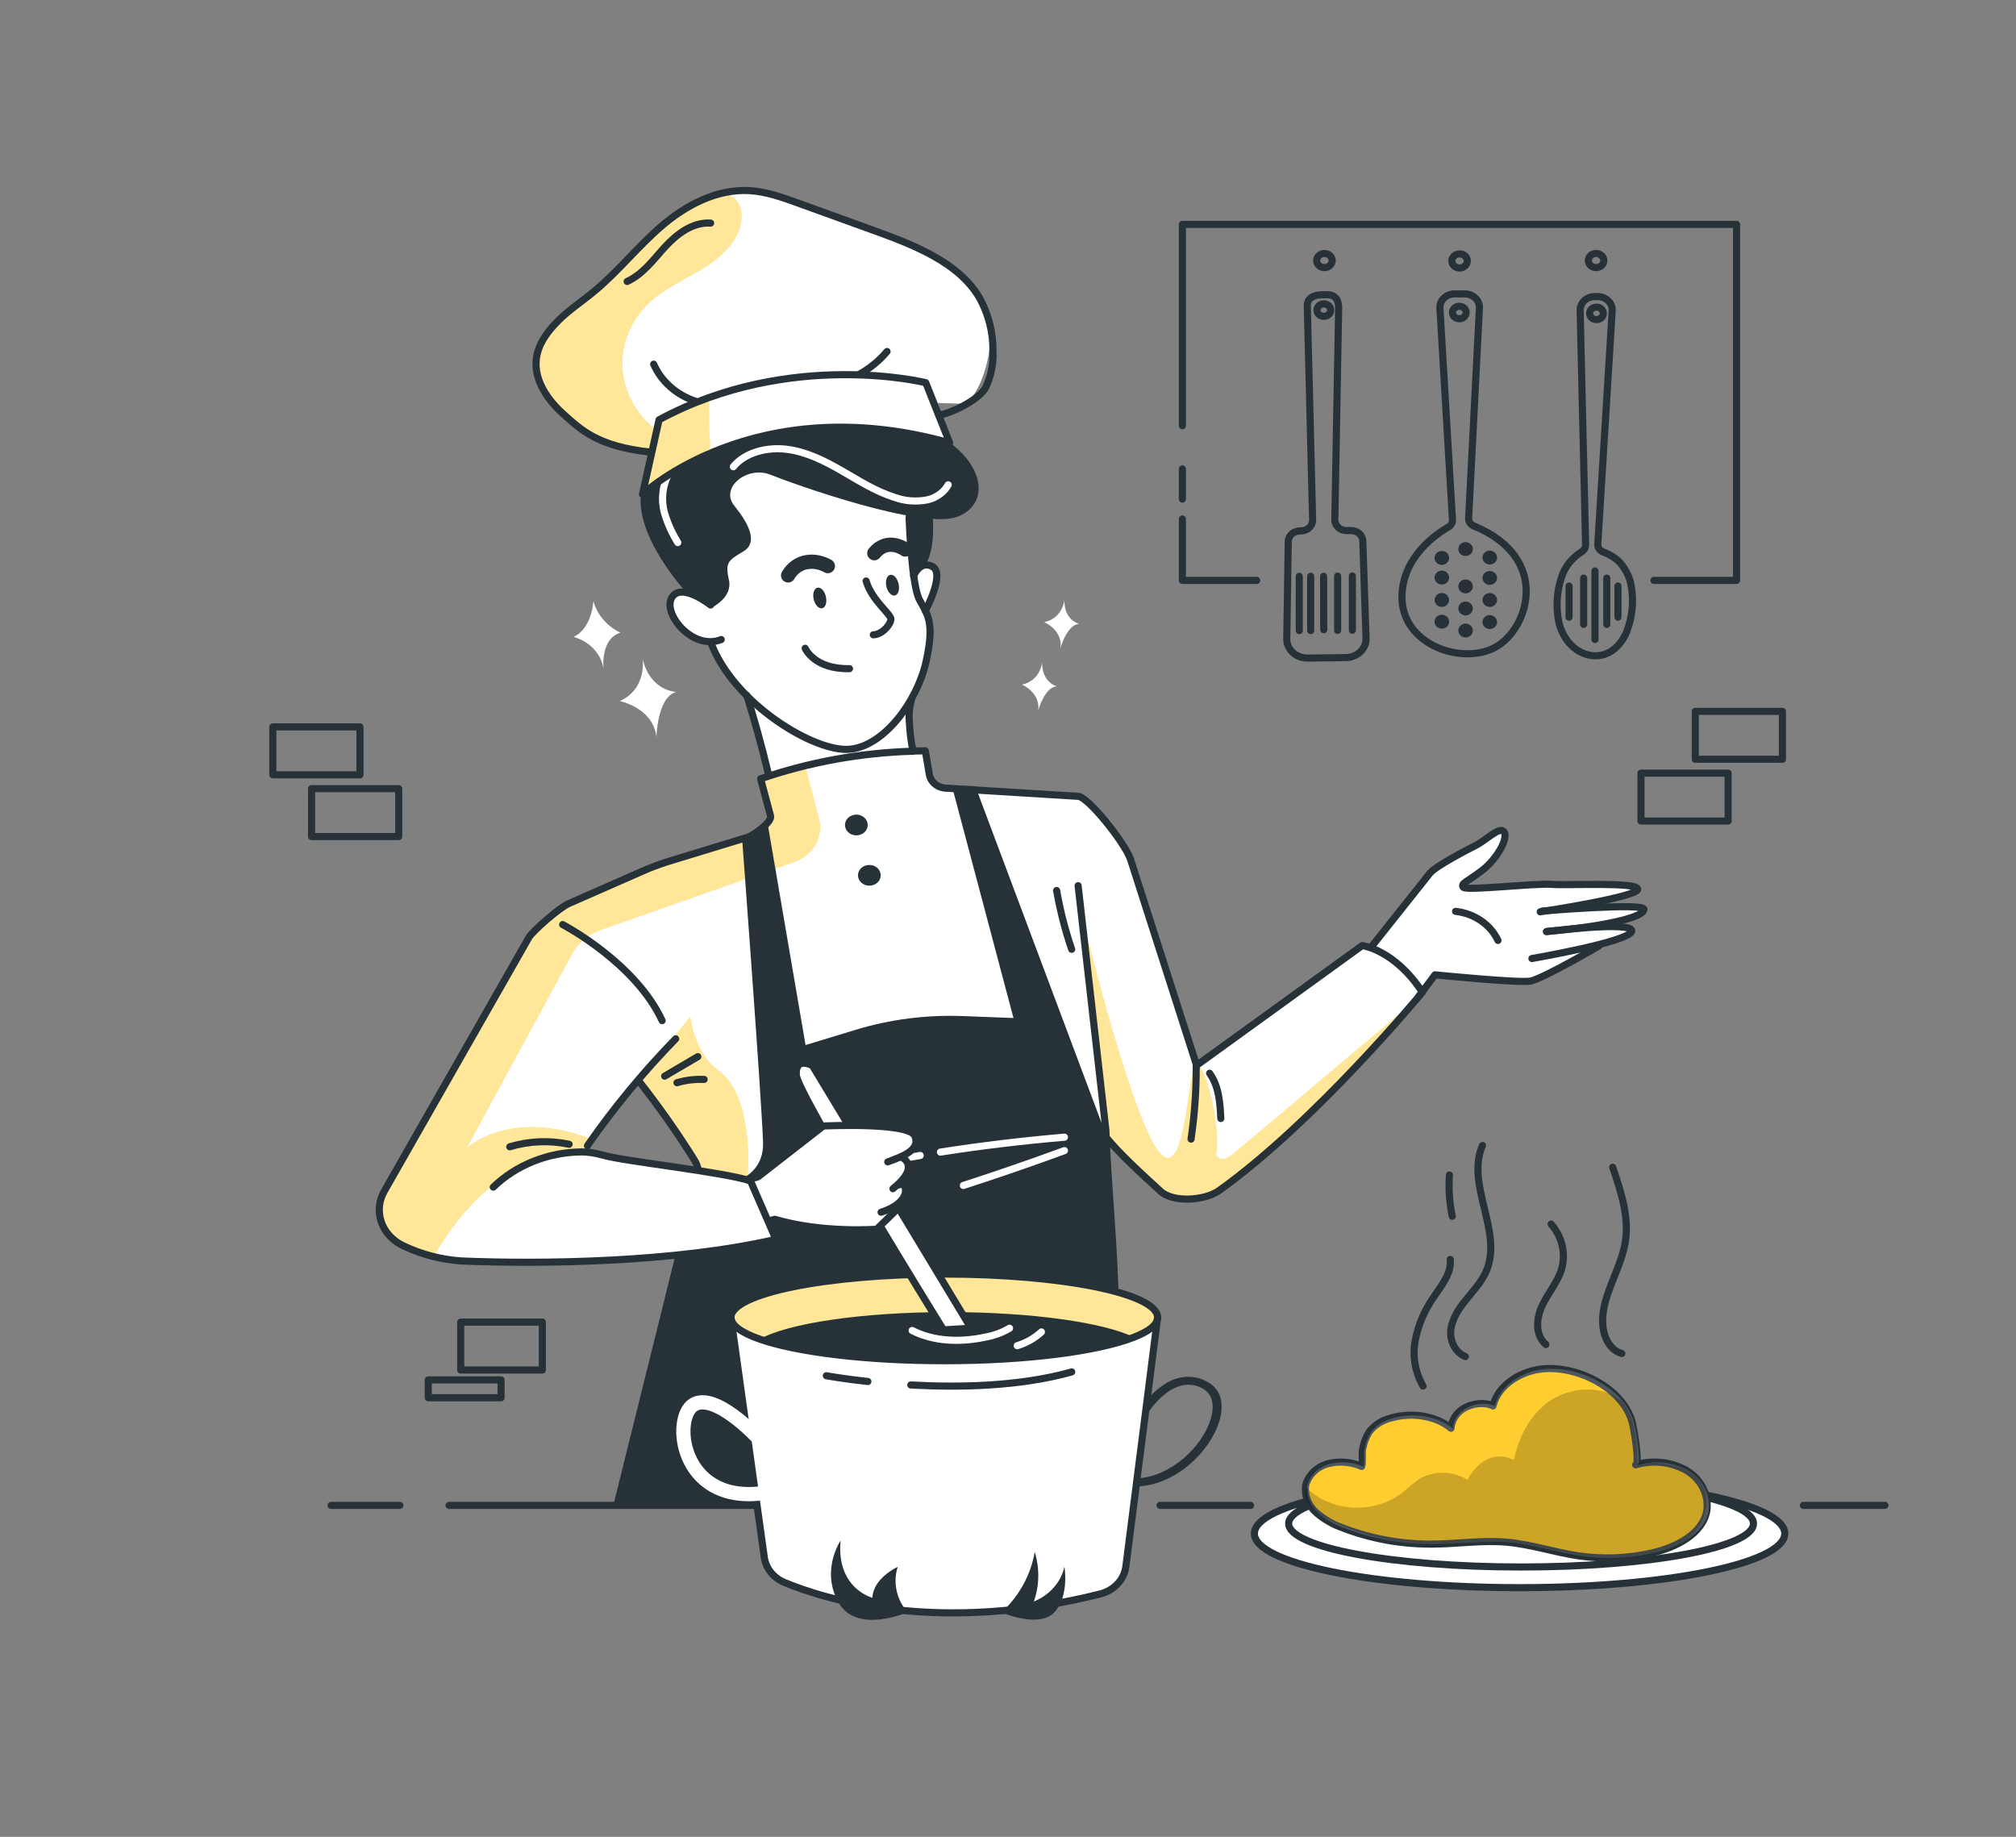 <svg width="270" height="246" viewBox="0 0 270 246" fill="none" xmlns="http://www.w3.org/2000/svg">
<rect x="0" y="0" width="270" height="246" fill="#808080" stroke="none"/>
<path d="M241.526 201.612H252.45" stroke="#263238" stroke-width="0.953" stroke-linecap="round" stroke-linejoin="round"/>
<path d="M155.363 201.612H167.486" stroke="#263238" stroke-width="0.953" stroke-linecap="round" stroke-linejoin="round"/>
<path d="M60.145 201.612H100.845" stroke="#263238" stroke-width="0.953" stroke-linecap="round" stroke-linejoin="round"/>
<path d="M44.345 201.612H53.557" stroke="#263238" stroke-width="0.953" stroke-linecap="round" stroke-linejoin="round"/>
<path d="M86.054 88.196C86.054 88.196 86.729 92.201 83.003 93.898C83.003 93.898 87.502 94.774 87.917 98.735C87.917 98.735 88.004 93.323 90.585 92.668C90.585 92.668 87.091 92.619 86.054 88.196Z" fill="white"/>
<path d="M139.574 88.698C139.574 88.698 139.363 91.158 136.874 91.684C136.874 91.684 139.401 92.776 139.034 95.172C139.034 95.172 139.914 91.979 141.545 91.92C141.572 91.92 139.509 91.443 139.574 88.698Z" fill="white"/>
<path d="M142.56 80.334C142.56 80.334 142.344 82.794 139.86 83.32C139.86 83.32 142.382 84.412 142.02 86.808C142.02 86.808 142.9 83.615 144.531 83.556C144.536 83.556 142.473 83.079 142.56 80.334Z" fill="white"/>
<path d="M79.477 80.511C79.477 80.511 79.288 84.171 76.815 85.298C77.885 85.592 78.837 86.165 79.553 86.947C80.269 87.729 80.718 88.685 80.843 89.696C80.843 89.696 80.303 85.598 83.09 84.732C82.196 84.299 81.412 83.7 80.789 82.972C80.167 82.245 79.72 81.406 79.477 80.511Z" fill="white"/>
<path d="M203.515 212.632C223.13 212.632 239.031 209.388 239.031 205.385C239.031 201.383 223.13 198.138 203.515 198.138C183.9 198.138 168 201.383 168 205.385C168 209.388 183.9 212.632 203.515 212.632Z" fill="white" stroke="#263238" stroke-width="0.953" stroke-linecap="round" stroke-linejoin="round"/>
<path d="M203.715 209.863C220.905 209.863 234.841 207.259 234.841 204.047C234.841 200.835 220.905 198.232 203.715 198.232C186.525 198.232 172.59 200.835 172.59 204.047C172.59 207.259 186.525 209.863 203.715 209.863Z" stroke="#263238" stroke-width="0.953" stroke-linecap="round" stroke-linejoin="round"/>
<path d="M182.59 196.308C181.188 195.692 179.588 195.559 178.087 195.934C177.345 196.132 176.675 196.507 176.147 197.021C175.619 197.535 175.252 198.169 175.084 198.856C174.994 199.517 175.072 200.188 175.314 200.816C175.556 201.444 175.954 202.013 176.477 202.478C177.535 203.398 178.788 204.112 180.16 204.573C183.883 205.997 187.884 206.722 191.921 206.704C195.307 206.704 198.693 206.153 202.063 206.458C205.303 206.743 208.37 207.796 211.567 208.268C214.832 208.75 218.171 208.628 221.384 207.909C224.699 207.166 228.231 205.336 228.809 202.271C228.96 201.212 228.778 200.135 228.284 199.167C227.789 198.198 227.003 197.377 226.017 196.8C225.019 196.243 223.899 195.891 222.736 195.768C221.573 195.646 220.395 195.756 219.283 196.091C219.872 195.924 219.008 191.171 218.857 190.532C217.777 186.104 212.036 182.97 207.263 183.206C204.055 183.363 200.853 185.346 200.178 188.205C199.098 187.649 197.548 187.86 196.452 188.411C195.907 188.695 195.448 189.099 195.118 189.585C194.787 190.071 194.594 190.625 194.557 191.196C192.445 189.444 189.157 189.036 186.457 189.833C185.299 190.124 184.289 190.773 183.6 191.668C183.183 192.339 182.895 193.069 182.747 193.828C182.547 194.635 182.795 195.511 182.59 196.308Z" fill="#FFC100"/>
<path d="M182.369 196.396C180.967 195.779 179.366 195.648 177.865 196.027C177.124 196.225 176.454 196.601 175.926 197.115C175.398 197.629 175.031 198.263 174.863 198.95C174.774 199.61 174.853 200.28 175.096 200.908C175.339 201.535 175.738 202.103 176.262 202.566C177.316 203.489 178.568 204.205 179.939 204.667C183.663 206.088 187.663 206.813 191.7 206.797C195.086 206.797 198.477 206.241 201.847 206.546C205.087 206.837 208.149 207.885 211.345 208.362C214.613 208.844 217.953 208.722 221.168 208.003C224.484 207.255 228.015 205.43 228.588 202.359C228.74 201.301 228.558 200.226 228.065 199.258C227.572 198.29 226.787 197.47 225.801 196.893C224.801 196.338 223.681 195.986 222.517 195.863C221.354 195.74 220.175 195.848 219.062 196.18C219.651 196.013 218.792 191.26 218.635 190.62C217.555 186.192 211.815 183.063 207.042 183.294C203.834 183.452 200.632 185.435 199.957 188.293C198.877 187.742 197.327 187.949 196.236 188.505C195.69 188.788 195.231 189.192 194.899 189.678C194.567 190.164 194.373 190.718 194.335 191.289C192.224 189.533 188.962 189.13 186.235 189.922C185.08 190.216 184.071 190.864 183.379 191.757C182.964 192.43 182.676 193.162 182.526 193.922C182.326 194.724 182.574 195.594 182.369 196.396Z" stroke="#263238" stroke-width="0.953" stroke-linecap="round" stroke-linejoin="round"/>
<path opacity="0.19" d="M182.601 196.426C181.201 195.809 179.602 195.678 178.103 196.057C177.362 196.255 176.693 196.629 176.165 197.142C175.637 197.656 175.269 198.288 175.1 198.975C175.01 199.635 175.089 200.306 175.33 200.934C175.572 201.562 175.97 202.131 176.494 202.596C177.551 203.516 178.804 204.23 180.176 204.692C183.9 206.115 187.9 206.841 191.938 206.827C195.323 206.827 198.709 206.271 202.079 206.576C205.319 206.866 208.386 207.914 211.583 208.391C214.849 208.874 218.188 208.75 221.4 208.027C224.716 207.284 228.247 205.454 228.825 202.389C228.976 201.33 228.794 200.255 228.3 199.287C227.806 198.319 227.02 197.499 226.033 196.923C225.035 196.365 223.916 196.012 222.753 195.889C221.59 195.766 220.411 195.875 219.299 196.209C219.888 196.042 219.024 191.29 218.867 190.65C217.787 186.222 212.053 183.093 207.274 183.324C204.071 183.481 200.869 185.464 200.194 188.323C199.114 187.772 197.564 187.978 196.468 188.534C195.924 188.818 195.466 189.221 195.135 189.706C194.804 190.191 194.611 190.744 194.573 191.314C192.461 189.563 189.2 189.159 186.473 189.951C185.32 190.248 184.313 190.895 183.622 191.786C183.204 192.459 182.915 193.191 182.768 193.951C182.563 194.753 182.812 195.624 182.601 196.426Z" fill="white"/>
<path opacity="0.2" d="M217.01 187.531C214.488 185.45 210.314 185.759 207.587 187.609C204.86 189.459 203.38 192.505 202.754 195.55C202.198 195.231 201.555 195.059 200.898 195.054C200.241 195.049 199.595 195.21 199.033 195.521C197.917 196.161 197.051 197.107 196.56 198.222C195.593 197.59 194.434 197.247 193.243 197.24C192.053 197.233 190.889 197.562 189.913 198.182C189.243 198.684 188.601 199.216 187.99 199.777C186.173 201.242 183.804 202.009 181.38 201.918C178.955 201.826 176.664 200.882 174.987 199.285C174.987 199.285 173.059 201.779 180.463 204.608C187.866 207.437 192.677 207.068 196.663 206.615C200.648 206.163 205.67 206.979 209.174 208.091C212.679 209.203 222.89 209.277 226.492 205.72C230.094 202.163 229.694 195.23 219.283 195.88C219.305 195.85 219.424 189.518 217.01 187.531Z" fill="black"/>
<path d="M196.258 181.681C194.794 181.071 194.098 179.422 194.325 177.966C194.551 176.51 195.405 175.221 196.377 174.03C197.349 172.84 198.391 171.708 199.006 170.35C201.399 165.036 196.247 158.754 198.542 153.406" stroke="#263238" stroke-width="0.953" stroke-linecap="round" stroke-linejoin="round"/>
<path d="M217.21 181.272C215.833 180.889 215.05 179.56 214.774 178.271C213.959 174.227 217.015 170.399 217.674 166.35C218.214 162.98 217.096 159.585 215.984 156.328" stroke="#263238" stroke-width="0.953" stroke-linecap="round" stroke-linejoin="round"/>
<path d="M207.042 180.072C205.578 178.817 205.74 176.628 206.502 174.945C207.263 173.263 208.581 171.777 209.121 170.025C209.43 168.982 209.465 167.887 209.224 166.829C208.983 165.771 208.472 164.779 207.733 163.934" stroke="#263238" stroke-width="0.953" stroke-linecap="round" stroke-linejoin="round"/>
<path d="M194.119 157.361C193.991 159.213 194.118 161.073 194.497 162.896" stroke="#263238" stroke-width="0.953" stroke-linecap="round" stroke-linejoin="round"/>
<path d="M194.227 168.672C194.416 170.508 193.083 172.141 192.019 173.71C190.773 175.48 189.93 177.459 189.54 179.531C189.149 181.614 189.517 183.757 190.588 185.632" stroke="#263238" stroke-width="0.953" stroke-linecap="round" stroke-linejoin="round"/>
<path d="M121.684 94.533L122.224 100.55V100.693C121.77 100.644 121.314 100.619 120.858 100.619C117.272 100.619 111.678 101.691 107.709 102.587C104.922 103.217 102.913 103.758 102.913 103.758L102.314 101.588L100.041 93.48C98.199 92.038 95.391 86.375 95.391 86.375C93.107 86.056 90.267 84.166 89.651 81.524C89.035 78.882 92.605 79.143 92.605 79.143L94.916 77.849L97.81 70.651C97.81 70.651 95.267 65.293 100.273 63.138C105.279 60.983 122.299 68.491 122.299 68.491L124.141 75.532C126.506 76.407 124.006 81.682 124.006 81.682C124.006 81.682 124.233 81.765 124.492 84.88C124.751 87.994 121.684 94.533 121.684 94.533Z" fill="white"/>
<path d="M115.998 77.81C116.754 80.427 119.416 82.292 119.319 82.966C119.194 83.832 118.023 85.003 116.959 85.018" stroke="#263238" stroke-width="0.953" stroke-linecap="round" stroke-linejoin="round"/>
<path d="M121.241 73.598C121.241 73.598 118.903 71.862 117.094 74.09" stroke="#263238" stroke-width="1.907" stroke-linecap="round" stroke-linejoin="round"/>
<path d="M107.833 86.823C107.833 86.823 109.021 89.647 113.773 89.554" stroke="#263238" stroke-width="0.953" stroke-linecap="round" stroke-linejoin="round"/>
<path d="M110.873 75.817C109.167 74.858 106.801 74.941 105.549 77.062" stroke="#263238" stroke-width="1.907" stroke-linecap="round" stroke-linejoin="round"/>
<path d="M110.619 79.94C110.776 80.708 110.544 81.416 110.079 81.47C109.615 81.524 109.129 80.978 108.967 80.225C108.805 79.473 109.048 78.774 109.507 78.7C109.966 78.626 110.457 79.177 110.619 79.94Z" fill="#263238"/>
<path d="M120.355 78.228C120.512 78.995 120.28 79.704 119.815 79.758C119.351 79.812 118.865 79.266 118.703 78.513C118.541 77.76 118.784 77.062 119.243 76.983C119.702 76.904 120.193 77.451 120.355 78.228Z" fill="#263238"/>
<path d="M95.17 81.032C95.17 81.032 91.217 77.903 89.964 80.048C88.711 82.194 92.777 87.172 96.595 85.652" stroke="#263238" stroke-width="0.953" stroke-linecap="round" stroke-linejoin="round"/>
<path d="M121.754 69.323C121.754 69.323 122.056 78.341 123.152 80.349C124.249 82.356 125.188 83.355 124.033 88.59C122.877 93.824 118.471 99.94 113.773 100.348C109.075 100.757 98.28 94.233 95.224 86.1" stroke="#263238" stroke-width="0.953" stroke-linecap="round" stroke-linejoin="round"/>
<path d="M95.278 81.401C95.278 81.401 98.145 80.048 97.627 77.706C97.108 75.364 97.47 75.074 99.527 73.869C101.585 72.663 100.31 70.174 98.339 67.724C96.368 65.273 100.116 62.341 103.167 63.571C106.218 64.801 123.606 71.035 128.277 69.185C132.948 67.335 131.609 61.421 125.318 58.115C125.318 58.115 121.921 54.42 122.834 51.02C123.746 47.62 101.963 37.352 91.751 58.263C91.751 58.263 86.891 59.989 85.892 65.933C84.899 71.783 91.924 79.35 91.924 79.35C91.924 79.35 94.408 80.516 95.278 81.401Z" fill="#263238"/>
<path d="M98.215 62.508C99.835 60.541 102.784 59.837 105.435 60.181C108.087 60.526 110.495 61.761 112.758 63.065C115.02 64.368 117.245 65.795 119.778 66.602C121.2 67.124 122.763 67.238 124.26 66.932C124.843 66.79 125.388 66.539 125.859 66.194C126.329 65.849 126.715 65.418 126.992 64.929" stroke="white" stroke-width="0.953" stroke-linecap="round" stroke-linejoin="round"/>
<path d="M93.685 60.919C91.741 61.038 90.045 62.366 89.289 64.004C88.6 65.679 88.552 67.517 89.154 69.219C89.552 70.419 90.096 71.574 90.774 72.663" stroke="white" stroke-width="0.953" stroke-linecap="round" stroke-linejoin="round"/>
<path d="M122.067 93.726C121.783 94.736 121.691 95.782 121.797 96.82C121.857 98.04 122.007 99.255 122.245 100.456" stroke="#263238" stroke-width="0.953" stroke-linecap="round" stroke-linejoin="round"/>
<path d="M100.019 93.126C100.953 96.137 101.99 99.763 102.946 103.797" stroke="#263238" stroke-width="0.953" stroke-linecap="round" stroke-linejoin="round"/>
<path d="M122.359 77.126C122.359 77.126 123.244 74.931 124.918 75.906C126.592 76.88 123.925 81.81 123.925 81.81" stroke="#263238" stroke-width="0.953" stroke-linecap="round" stroke-linejoin="round"/>
<path d="M124.805 67.807C124.805 67.807 125.642 74.011 123.611 75.97L122.056 76.407L121.235 68.166L124.805 67.807Z" fill="#263238"/>
<path d="M84.877 60.024C84.877 60.024 79.402 59.675 74.11 53.938C68.818 48.201 73.094 44.172 75.73 42.017C78.365 39.862 84.867 33.953 87.583 31.193C90.299 28.433 95.742 24.939 101.893 25.855C108.043 26.77 114.032 30.165 119.88 31.729C125.728 33.294 131.555 39.109 132.414 42.902C133.272 46.696 131.425 52.644 129.282 54.076L125.593 53.972L127.213 59.065C127.213 59.065 105.3 51.168 85.725 65.992L87.383 60.688L84.877 60.024Z" fill="white"/>
<path d="M94.948 53.249C94.948 55.517 94.986 57.785 95.143 60.044L86.044 66.203L88.269 56.216L94.948 53.249Z" fill="#FFC100"/>
<path opacity="0.6" d="M94.948 53.249C94.948 55.517 95.062 58.036 95.213 60.294L86.033 66.198L88.258 56.211L94.948 53.249Z" fill="white"/>
<path d="M96.028 26.012C96.468 25.888 96.939 25.888 97.379 26.01C97.819 26.133 98.208 26.374 98.496 26.701C99.058 27.366 99.345 28.19 99.306 29.028C99.279 31.759 97.049 34.071 94.603 35.655C92.157 37.239 89.359 38.391 87.21 40.3C85.985 41.388 85.011 42.689 84.346 44.125C83.681 45.562 83.339 47.105 83.339 48.664C83.339 50.223 83.681 51.766 84.346 53.202C85.011 54.639 85.985 55.94 87.21 57.028C87.453 57.239 87.702 57.441 87.939 57.662L87.189 60.457C87.189 60.457 77.469 59.301 74.131 53.938C70.794 48.575 71.847 46.066 74.758 42.917C77.668 39.768 81.448 38.056 85.153 33.249C88.857 28.442 96.028 26.012 96.028 26.012Z" fill="#FFC100"/>
<path opacity="0.6" d="M96.028 26.012C96.468 25.888 96.939 25.888 97.379 26.01C97.819 26.133 98.208 26.374 98.496 26.701C99.058 27.366 99.345 28.19 99.306 29.028C99.279 31.759 97.049 34.071 94.603 35.655C92.157 37.239 89.359 38.391 87.21 40.3C85.985 41.388 85.011 42.689 84.346 44.125C83.681 45.562 83.339 47.105 83.339 48.664C83.339 50.223 83.681 51.766 84.346 53.202C85.011 54.639 85.985 55.94 87.21 57.028C87.453 57.239 87.702 57.441 87.939 57.662L87.189 60.457C87.189 60.457 77.469 59.301 74.131 53.938C70.794 48.575 71.847 46.066 74.758 42.917C77.668 39.768 81.448 38.056 85.153 33.249C88.857 28.442 96.028 26.012 96.028 26.012Z" fill="white"/>
<path d="M86.044 66.204C86.044 66.204 101.11 51.975 127.192 59.316L123.984 51.252C123.984 51.252 105.84 46.74 88.269 56.216L86.044 66.204Z" stroke="#263238" stroke-width="0.953" stroke-linecap="round" stroke-linejoin="round"/>
<path d="M125.718 55.596C127.57 55.325 131.182 53.451 132.003 51.911C132.754 50.332 133.089 48.615 132.981 46.897C132.997 44.45 132.373 42.035 131.161 39.852C128.369 35.144 122.478 32.836 117.018 30.863L106.801 27.168C104.733 26.42 102.622 25.663 100.402 25.53C96.001 25.269 91.843 27.498 88.625 30.258C85.407 33.018 82.82 36.334 79.553 39.04C77.96 40.359 76.21 41.5 74.736 42.976C73.262 44.452 72.036 46.154 71.826 48.108C71.512 50.917 73.327 53.589 75.557 55.552C77.787 57.515 79.963 59.783 87.124 60.555" stroke="#263238" stroke-width="0.953" stroke-linecap="round" stroke-linejoin="round"/>
<path d="M114.966 50.184C116.453 49.383 117.755 48.327 118.8 47.075" stroke="#263238" stroke-width="0.953" stroke-linecap="round" stroke-linejoin="round"/>
<path d="M93.28 53.776C91.985 53.367 90.802 52.708 89.813 51.844C88.823 50.981 88.05 49.933 87.545 48.772" stroke="#263238" stroke-width="0.953" stroke-linecap="round" stroke-linejoin="round"/>
<path d="M95.175 29.879C92.756 29.722 90.639 31.355 89.089 33.038C87.54 34.721 86.157 36.698 83.992 37.697" stroke="#263238" stroke-width="0.953" stroke-linecap="round" stroke-linejoin="round"/>
<path d="M182.434 126.739L160.142 142.591C160.142 142.591 151.583 117.184 151.081 114.021C149.71 110.975 144.736 106.72 144.736 106.72C144.736 106.72 126.457 105.898 125.14 105.209C123.822 104.52 123.676 100.54 123.676 100.54C123.201 100.54 122.704 100.54 122.202 100.54C121.7 100.54 121.306 100.579 120.847 100.609C116.466 100.987 112.13 101.709 107.887 102.769C104.414 103.595 101.984 104.333 101.984 104.333L103.334 109.676L102.357 111.015C99.155 113.194 81.61 118.493 77.069 120.363C75.081 121.795 73.174 123.319 71.356 124.928C71.356 124.928 55.62 153.061 53.179 156.495C51.694 158.648 50.889 161.131 50.852 163.673C52.661 167.191 55.318 167.423 58.055 168.284C58.515 168.424 58.966 168.588 59.405 168.776C62.608 170.143 90.844 168.106 90.844 168.106C90.844 168.106 88.814 177.267 98.069 173.784C112.882 168.205 148.289 172.067 148.289 172.067L147.442 151.403L155.466 159.767C155.466 159.767 159.219 161.779 163.733 159.211C170.597 155.172 190.496 132.86 190.496 132.86C188.573 128.722 182.434 126.739 182.434 126.739ZM93.01 158.955L91.39 157.479C88.592 155.934 78.16 154.143 78.16 154.143L85.504 144.476C85.504 144.476 93.253 155.398 93.604 156.323C93.955 157.248 93.01 158.955 93.01 158.955Z" fill="white"/>
<path d="M108.459 181.002L110.122 213.656C110.122 213.656 104.679 212.416 103.167 210.35C101.655 208.283 98.28 177.332 98.28 177.332C98.28 177.332 101.52 180.038 108.459 181.002Z" fill="#FFC100"/>
<path opacity="0.56" d="M108.459 181.002L110.122 213.656C110.122 213.656 104.679 212.416 103.167 210.35C101.655 208.283 98.28 177.332 98.28 177.332C98.28 177.332 101.52 180.038 108.459 181.002Z" fill="white"/>
<path d="M93.831 156.864L85.32 144.79L92.443 136.205C92.443 136.205 92.983 141.061 96.142 143.314C101.201 146.911 100.089 157.966 100.089 157.966L93.831 156.864Z" fill="#FFC100"/>
<path opacity="0.6" d="M93.831 156.864L85.32 144.79L92.443 136.205C92.443 136.205 92.983 141.061 96.142 143.314C101.201 146.911 100.089 157.966 100.089 157.966L93.831 156.864Z" fill="white"/>
<path d="M145.584 125.411C145.584 125.411 151.762 150.449 155.342 154.439C158.922 158.429 158.998 142.872 160.261 142.655C161.525 142.439 163.636 151.772 162.821 154.591C162.821 154.591 163.307 156.067 165.1 154.591C166.892 153.115 189.167 134.316 189.167 134.316C189.167 134.316 166.277 160.702 159.732 160.539C154.197 161.238 148.219 152.225 148.219 152.225L145.584 125.411Z" fill="#FFC100"/>
<path opacity="0.6" d="M145.584 125.411C145.584 125.411 151.762 150.449 155.342 154.439C158.922 158.429 158.998 142.872 160.261 142.655C161.525 142.439 163.636 151.772 162.821 154.591C162.821 154.591 163.307 156.067 165.1 154.591C166.892 153.115 189.167 134.316 189.167 134.316C189.167 134.316 166.277 160.702 159.732 160.539C154.197 161.238 148.219 152.225 148.219 152.225L145.584 125.411Z" fill="white"/>
<path d="M79.267 152.594L77.895 154.267C77.895 154.267 66.917 153.012 58.055 168.264C55.318 167.403 52.655 167.172 50.852 163.654C50.889 161.112 51.694 158.628 53.179 156.476C55.62 153.032 71.539 124.589 71.539 124.589C73.171 122.961 75.03 121.535 77.069 120.348C88.409 114.887 99.155 113.185 102.357 111L103.334 109.662L101.984 104.319C101.984 104.319 104.414 103.581 107.887 102.754L109.679 109.726C109.975 110.879 109.803 112.09 109.197 113.138C108.591 114.185 107.591 114.998 106.38 115.428L80.46 124.535C78.787 125.12 77.418 126.259 76.626 127.723L62.435 153.839C62.721 153.607 68.364 148.377 79.267 152.594Z" fill="#FFC100"/>
<path opacity="0.6" d="M79.267 152.594L77.895 154.267C77.895 154.267 66.917 153.012 58.055 168.264C55.318 167.403 52.655 167.172 50.852 163.654C50.889 161.112 51.694 158.628 53.179 156.476C55.62 153.032 71.539 124.589 71.539 124.589C71.539 124.589 74.941 121.78 77.069 120.348C87.82 115.3 99.155 113.185 102.357 111L103.334 109.662L101.984 104.319C101.984 104.319 104.414 103.581 107.887 102.754L109.679 109.726C109.975 110.879 109.803 112.09 109.197 113.138C108.591 114.185 107.591 114.998 106.38 115.428L80.46 124.535C78.787 125.12 77.418 126.259 76.626 127.723L62.435 153.839C62.721 153.607 68.364 148.377 79.267 152.594Z" fill="white"/>
<path d="M184.68 125.485L191.516 116.683C191.516 116.683 196.344 113.731 198.094 112.963C199.843 112.196 200.097 110.685 200.929 111.217C201.76 111.748 201.01 114.862 199.26 115.846C197.51 116.83 195.512 117.814 195.761 118.503C196.009 119.192 206.177 118.351 206.177 118.351C206.177 118.351 219.137 118.193 219.326 119.108C219.515 120.023 211.259 121.386 211.259 121.386C211.259 121.386 220.131 121.298 220.153 121.76C220.174 122.223 215.093 123.817 215.093 123.817C215.093 123.817 218.684 123.989 218.511 124.697C218.338 125.406 214.677 126.321 214.677 126.321C214.677 126.321 207.176 130.498 205.497 131.182C203.818 131.866 192.418 130.572 192.418 130.572L190.469 132.869C190.469 132.869 187.169 128.599 183.67 126.779L184.68 125.485Z" fill="white"/>
<path d="M159.516 152.559C159.992 149.306 160.223 146.026 160.207 142.744" stroke="#263238" stroke-width="0.953" stroke-linecap="round" stroke-linejoin="round"/>
<path d="M122.234 100.589C122.774 100.589 123.352 100.56 123.925 100.555L124.465 103.728C124.551 104.238 124.834 104.702 125.262 105.039C125.691 105.375 126.237 105.561 126.803 105.563L144.38 106.651C145.67 106.651 150.568 112.757 151.4 115.059L160.261 142.68L182.439 126.636C182.439 126.636 186.759 127.172 190.501 132.884C190.501 132.884 176.224 150.198 163.264 159.452C161.368 160.8 157.124 161.1 155.434 159.546C152.582 156.928 150.001 154.586 148.009 152.166" stroke="#263238" stroke-width="0.953" stroke-linecap="round" stroke-linejoin="round"/>
<path d="M89.014 144.126L93.458 141.514" stroke="#263238" stroke-width="0.953" stroke-linecap="round" stroke-linejoin="round"/>
<path d="M90.661 145.007C91.837 144.661 93.071 144.511 94.306 144.564" stroke="#263238" stroke-width="0.953" stroke-linecap="round" stroke-linejoin="round"/>
<path d="M85.514 144.717C88.215 148.148 90.717 151.705 93.01 155.374C93.516 156.196 93.67 157.16 93.442 158.08L82.642 201.562" stroke="#263238" stroke-width="0.953" stroke-linecap="round" stroke-linejoin="round"/>
<path d="M144.391 118.616L148.111 151.364C148.36 158.714 148.959 163.369 149.315 172.579" stroke="#263238" stroke-width="0.953" stroke-linecap="round" stroke-linejoin="round"/>
<path d="M102.886 110.764L107.887 139.959L114.583 137.922C119.192 136.52 124.043 135.895 128.898 136.077L135.734 136.338L127.494 105.288H130.621L148.219 152.225L149.299 173.041C149.299 173.041 116.548 166.493 98.199 175.324L99.635 188.116C99.635 188.116 100.51 191.619 101.434 201.818L86.854 201.577H82.642L93.28 159.034C93.28 159.034 102.46 159.649 102.195 152.918C101.93 146.188 99.392 112.368 99.392 112.368L102.886 110.764Z" fill="#263238"/>
<path d="M116.214 110.488C116.214 110.763 116.124 111.031 115.957 111.259C115.79 111.487 115.552 111.665 115.274 111.77C114.995 111.875 114.689 111.903 114.394 111.849C114.098 111.796 113.827 111.663 113.614 111.469C113.401 111.275 113.256 111.028 113.197 110.759C113.138 110.49 113.169 110.211 113.284 109.957C113.399 109.704 113.594 109.487 113.845 109.335C114.095 109.182 114.39 109.101 114.691 109.101C115.095 109.101 115.482 109.247 115.768 109.507C116.053 109.767 116.214 110.12 116.214 110.488Z" fill="#263238"/>
<path d="M116.43 118.616C117.271 118.616 117.952 117.995 117.952 117.229C117.952 116.462 117.271 115.841 116.43 115.841C115.589 115.841 114.907 116.462 114.907 117.229C114.907 117.995 115.589 118.616 116.43 118.616Z" fill="#263238"/>
<path d="M125.95 154.296C131.454 153.44 136.991 152.774 142.56 152.299" stroke="white" stroke-width="0.953" stroke-linecap="round" stroke-linejoin="round"/>
<path d="M116.435 155.964C118.696 155.528 120.965 155.123 123.244 154.749" stroke="white" stroke-width="0.953" stroke-linecap="round" stroke-linejoin="round"/>
<path d="M142.56 154.099C138.082 155.739 133.569 157.296 129.022 158.768" stroke="white" stroke-width="0.953" stroke-linecap="round" stroke-linejoin="round"/>
<path d="M141.512 119.266C141.978 121.93 142.651 124.561 143.527 127.138" stroke="#263238" stroke-width="0.953" stroke-linecap="round" stroke-linejoin="round"/>
<path d="M206.28 122.114C206.28 122.114 219.24 120.146 219.332 119.108C219.424 118.07 210.001 118.616 207.781 118.439C205.562 118.262 196.263 119.349 195.955 118.818C195.647 118.287 196.403 118.164 198.45 116.609C200.497 115.054 202.003 112.309 201.452 111.438C200.902 110.567 199.076 112.501 197.672 113.209C196.544 113.785 192.272 115.989 191.5 116.953C190.728 117.918 185.593 124.373 183.649 126.833" stroke="#263238" stroke-width="0.953" stroke-linecap="round" stroke-linejoin="round"/>
<path d="M206.577 122.016C206.577 122.016 220.228 120.874 220.174 121.78C220.088 123.29 210.935 124.481 207.187 124.732" stroke="#263238" stroke-width="0.953" stroke-linecap="round" stroke-linejoin="round"/>
<path d="M207.101 124.776C207.101 124.776 218.705 123.3 218.533 124.697C218.36 126.095 205.168 128.373 205.168 128.373" stroke="#263238" stroke-width="0.953" stroke-linecap="round" stroke-linejoin="round"/>
<path d="M190.021 133.43C191.322 131.728 192.181 130.557 192.181 130.557C192.181 130.557 203.359 131.674 204.963 131.394C206.566 131.113 214.11 126.71 214.11 126.71" stroke="#263238" stroke-width="0.953" stroke-linecap="round" stroke-linejoin="round"/>
<path d="M194.94 122.055C196.179 122.193 197.356 122.626 198.354 123.31C199.351 123.994 200.133 124.905 200.621 125.952" stroke="#263238" stroke-width="0.953" stroke-linecap="round" stroke-linejoin="round"/>
<path d="M162 143.738C163.258 145.494 163.399 147.703 163.501 149.799" stroke="#263238" stroke-width="0.953" stroke-linecap="round" stroke-linejoin="round"/>
<path d="M98.28 175.905L102.281 207.024C102.281 207.024 102.092 210.3 105.111 211.944C108.13 213.587 121.36 216.263 128.747 215.845C136.134 215.427 145.487 215.004 148.9 212.618C152.312 210.232 151.513 203.786 151.513 203.786L153.976 184.303C153.976 184.303 156.217 176.864 153.517 174.63C148.581 170.576 106.985 167.496 98.28 175.905Z" fill="white"/>
<path d="M98.28 177.331C99.888 178.601 101.764 179.555 103.793 180.136C107.033 181.021 146.907 179.978 151.854 179.098C156.8 178.217 155.007 174.527 152.253 173.494C149.499 172.461 123.919 169.066 112.622 171.408C102.6 173.484 96.336 173.641 98.28 177.331Z" fill="#FFC100"/>
<path opacity="0.6" d="M98.28 177.332C99.888 178.601 101.764 179.555 103.794 180.136C107.034 181.022 146.907 179.978 151.854 179.098C156.8 178.217 155.007 174.527 152.253 173.494C149.499 172.461 126.938 169.474 113.33 171.172C103.275 173.238 96.336 173.642 98.28 177.332Z" fill="white"/>
<path d="M155.034 176.436C155.034 177.42 153.884 178.306 151.848 179.098C147.091 180.967 137.506 182.237 126.468 182.237C115.927 182.237 106.715 181.08 101.769 179.354C99.311 178.497 97.902 177.504 97.902 176.436C97.902 173.228 110.695 170.63 126.468 170.63C142.242 170.63 155.034 173.228 155.034 176.436Z" stroke="#263238" stroke-width="0.953" stroke-linecap="round" stroke-linejoin="round"/>
<path d="M151.848 179.088C147.091 180.958 137.506 182.227 126.468 182.227C115.927 182.227 106.715 181.071 101.769 179.344C105.468 177.238 115.387 175.723 127.046 175.723C138.24 175.732 147.825 177.12 151.848 179.088Z" fill="#263238"/>
<path d="M97.891 176.436L102.357 208.549C102.456 209.283 102.761 209.981 103.241 210.577C103.721 211.174 104.361 211.647 105.1 211.954C110.722 214.266 125.82 218.905 147.366 213.469C148.272 213.235 149.081 212.76 149.69 212.106C150.299 211.451 150.68 210.646 150.784 209.794L152.151 199.093L152.286 198L153.393 189.361L153.636 187.452L155.034 176.436" stroke="#263238" stroke-width="0.953" stroke-linecap="round" stroke-linejoin="round"/>
<path d="M121.538 215.924C120.809 215.076 120.31 214.083 120.082 213.027C119.854 211.97 119.903 210.879 120.226 209.843C120.226 209.843 116.937 211.343 116.84 213.985C116.84 213.985 111.98 212.755 112.579 206.32C112.579 206.32 109.879 210.286 112.293 214.605C114.707 218.925 121.538 215.924 121.538 215.924Z" fill="#263238"/>
<path d="M134.136 215.944C136.509 213.736 138.062 210.905 138.575 207.85C139.252 210.025 139.213 212.333 138.461 214.487C139.504 214.064 140.42 213.419 141.133 212.607C141.846 211.794 142.336 210.838 142.56 209.818C142.56 209.818 143.246 213.754 141.194 215.944C139.142 218.133 134.136 215.944 134.136 215.944Z" fill="#263238"/>
<path d="M163.28 190.404C161.995 194.497 157.394 198.955 152.15 199.083L152.285 197.99C156.784 197.779 160.979 193.794 162.13 190.118C162.41 189.223 162.88 187.029 161.185 186.035C160.771 185.772 160.301 185.593 159.806 185.508C159.311 185.423 158.802 185.435 158.312 185.543C155.752 186.114 153.846 189.071 153.83 189.1C153.785 189.173 153.722 189.235 153.646 189.281C153.57 189.327 153.483 189.356 153.392 189.366L153.635 187.457C154.521 186.404 156.076 184.923 158.026 184.505C158.674 184.364 159.347 184.347 160.002 184.457C160.658 184.566 161.281 184.798 161.833 185.139C163.501 186.094 164.025 188.027 163.28 190.404Z" fill="#263238"/>
<path d="M122.159 178.188C125.086 179.698 128.693 179.782 131.965 179.078C133.119 178.874 134.219 178.47 135.205 177.887" stroke="white" stroke-width="0.953" stroke-linecap="round" stroke-linejoin="round"/>
<path d="M139.477 178.384C138.57 179.22 137.46 179.851 136.237 180.224" stroke="white" stroke-width="0.953" stroke-linecap="round" stroke-linejoin="round"/>
<path d="M101.785 200.018C91.087 201.174 90.024 189.912 92.88 188.136C95.737 186.36 101.418 192.451 101.418 192.451" stroke="white" stroke-width="1.907" stroke-linecap="round" stroke-linejoin="round"/>
<path d="M130.048 177.883L108.81 142.714C108.81 142.714 106.488 141.44 106.65 143.984C106.812 146.527 126.36 178.104 126.36 178.104L130.048 177.883Z" fill="white" stroke="#263238" stroke-width="0.953" stroke-linecap="round" stroke-linejoin="round"/>
<path d="M121.981 185.484C128.407 185.843 136.561 185.7 143.538 183.737" stroke="#263238" stroke-width="0.953" stroke-linecap="round" stroke-linejoin="round"/>
<path d="M110.668 184.249C110.668 184.249 112.828 184.648 116.235 185.022" stroke="#263238" stroke-width="0.953" stroke-linecap="round" stroke-linejoin="round"/>
<path d="M90.493 139.123C86.137 143.598 82.184 148.386 78.673 153.44" stroke="#263238" stroke-width="0.953" stroke-linecap="round" stroke-linejoin="round"/>
<path d="M76.221 153.248C73.588 152.693 70.837 152.81 68.272 153.588" stroke="#263238" stroke-width="0.953" stroke-linecap="round" stroke-linejoin="round"/>
<path d="M75.357 123.826C75.357 123.826 85.077 128.899 88.679 136.692" stroke="#263238" stroke-width="0.953" stroke-linecap="round" stroke-linejoin="round"/>
<path d="M83.403 155.516C83.587 161.873 87.934 168.372 87.934 168.372L103.912 166.148L102.832 163.329C103.372 163.57 104.485 163.487 105.235 163.649C109.939 164.633 117.655 164.451 117.655 164.451C118.807 163.573 119.769 162.507 120.49 161.307C121.792 159.211 120.566 158.641 120.566 158.641C122.45 156.235 121.003 154.498 121.003 154.498C123.79 153.046 122.623 152.254 122.623 152.254C120.83 149.701 110.252 150.803 110.252 150.803L100.98 157.932L94.684 156.948L83.403 155.516Z" fill="white"/>
<path d="M100.122 158.025L101.52 157.607L110.268 150.803C110.268 150.803 121.695 150.252 122.51 152.121C123.325 153.991 120.949 154.857 118.897 155.605" stroke="#263238" stroke-width="0.953" stroke-linecap="round" stroke-linejoin="round"/>
<path d="M120.668 154.941C120.668 154.941 123.493 156.062 119.588 159.196" stroke="#263238" stroke-width="0.953" stroke-linecap="round" stroke-linejoin="round"/>
<path d="M120.296 158.719C121.538 158.08 122.353 160.963 118.001 162.35" stroke="#263238" stroke-width="0.953" stroke-linecap="round" stroke-linejoin="round"/>
<path d="M120.614 161.494L117.423 164.623C117.423 164.623 110.23 165.194 103.766 163.295L103.059 163.482" stroke="#263238" stroke-width="0.953" stroke-linecap="round" stroke-linejoin="round"/>
<path d="M66.064 158.99C67.587 157.515 69.423 156.336 71.46 155.525C73.497 154.714 75.694 154.288 77.917 154.271C78.834 154.283 79.744 154.421 80.617 154.68C83.743 155.57 96.59 156.899 100.51 158.153L103.918 165.981C90.466 169.081 72.533 169.331 61.755 168.874C59.053 168.683 56.422 167.993 54.022 166.847C53.322 166.52 52.701 166.069 52.194 165.522C51.687 164.974 51.304 164.34 51.068 163.657C50.832 162.974 50.747 162.255 50.819 161.541C50.89 160.828 51.116 160.135 51.484 159.501L70.832 125.553C71.372 124.633 75.152 121.386 76.194 121.002L86.055 116.668C87.11 116.206 88.191 115.795 89.294 115.438L100.197 112.107C101.023 111.802 103.437 110.06 103.199 109.268L101.866 104.304C108.387 102.064 115.269 100.816 122.234 100.609" stroke="#263238" stroke-width="0.953" stroke-linecap="round" stroke-linejoin="round"/>
<path d="M48.211 97.352H36.542V103.767H48.211V97.352Z" stroke="#263238" stroke-width="0.953" stroke-linecap="round" stroke-linejoin="round"/>
<path d="M53.401 105.622H41.731V112.038H53.401V105.622Z" stroke="#263238" stroke-width="0.953" stroke-linecap="round" stroke-linejoin="round"/>
<path d="M238.718 95.271H227.048V101.686H238.718V95.271Z" stroke="#263238" stroke-width="0.953" stroke-linecap="round" stroke-linejoin="round"/>
<path d="M231.444 103.541H219.775V109.957H231.444V103.541Z" stroke="#263238" stroke-width="0.953" stroke-linecap="round" stroke-linejoin="round"/>
<path d="M67.106 184.805H57.353V187.196H67.106V184.805Z" stroke="#263238" stroke-width="0.953" stroke-linecap="round" stroke-linejoin="round"/>
<path d="M72.635 177.066H61.7V183.481H72.635V177.066Z" stroke="#263238" stroke-width="0.953" stroke-linecap="round" stroke-linejoin="round"/>
<path d="M158.355 57.013V30.051H232.573V77.731H221.513" stroke="#263238" stroke-width="0.953" stroke-linecap="round" stroke-linejoin="round"/>
<path d="M158.355 66.848V62.799" stroke="#263238" stroke-width="0.953" stroke-linecap="round" stroke-linejoin="round"/>
<path d="M168.307 77.731H158.355V69.505" stroke="#263238" stroke-width="0.953" stroke-linecap="round" stroke-linejoin="round"/>
<path d="M178.416 34.873C178.42 35.061 178.363 35.245 178.252 35.403C178.14 35.561 177.98 35.685 177.791 35.76C177.602 35.834 177.393 35.856 177.19 35.822C176.988 35.787 176.801 35.699 176.654 35.568C176.507 35.436 176.406 35.268 176.364 35.084C176.322 34.901 176.342 34.71 176.419 34.536C176.497 34.362 176.63 34.213 176.801 34.109C176.972 34.004 177.173 33.948 177.379 33.948C177.65 33.948 177.911 34.045 178.105 34.218C178.298 34.391 178.41 34.626 178.416 34.873V34.873Z" stroke="#263238" stroke-width="0.953" stroke-linecap="round" stroke-linejoin="round"/>
<path d="M195.48 35.891C196.053 35.891 196.517 35.468 196.517 34.947C196.517 34.425 196.053 34.002 195.48 34.002C194.907 34.002 194.443 34.425 194.443 34.947C194.443 35.468 194.907 35.891 195.48 35.891Z" stroke="#263238" stroke-width="0.953" stroke-linecap="round" stroke-linejoin="round"/>
<path d="M214.801 34.873C214.805 35.061 214.748 35.245 214.637 35.403C214.526 35.561 214.365 35.685 214.176 35.76C213.987 35.834 213.778 35.856 213.576 35.822C213.373 35.787 213.186 35.699 213.039 35.568C212.892 35.436 212.791 35.268 212.749 35.084C212.708 34.901 212.727 34.71 212.805 34.536C212.882 34.362 213.015 34.213 213.186 34.109C213.357 34.004 213.558 33.948 213.764 33.948C214.036 33.948 214.296 34.045 214.49 34.218C214.684 34.391 214.795 34.626 214.801 34.873V34.873Z" stroke="#263238" stroke-width="0.953" stroke-linecap="round" stroke-linejoin="round"/>
<path d="M180.392 71.064C180.178 71.07 179.965 71.035 179.765 70.963C179.566 70.891 179.385 70.782 179.234 70.644C179.082 70.506 178.963 70.341 178.884 70.16C178.804 69.978 178.766 69.784 178.772 69.588L179.28 41.397C179.334 40.373 178.951 39.478 177.827 39.478H177.061C175.954 39.478 175.057 39.941 175.084 40.954L175.797 69.628C175.803 69.82 175.766 70.011 175.69 70.19C175.613 70.368 175.498 70.532 175.351 70.669C175.204 70.807 175.028 70.916 174.834 70.991C174.64 71.065 174.431 71.104 174.22 71.104H174.112C173.698 71.105 173.301 71.254 173.006 71.519C172.712 71.784 172.543 72.144 172.535 72.521L172.336 85.583C172.331 85.919 172.401 86.251 172.539 86.562C172.678 86.873 172.883 87.155 173.143 87.392C173.403 87.63 173.713 87.818 174.054 87.945C174.394 88.072 174.759 88.135 175.127 88.132L180.225 88.073C180.591 88.069 180.953 87.999 181.289 87.867C181.625 87.734 181.929 87.542 182.182 87.302C182.436 87.061 182.635 86.777 182.767 86.466C182.899 86.155 182.962 85.823 182.952 85.49L182.52 72.447C182.507 72.067 182.33 71.707 182.026 71.446C181.722 71.185 181.317 71.044 180.9 71.055L180.392 71.064Z" stroke="#263238" stroke-width="0.953" stroke-linecap="round" stroke-linejoin="round"/>
<path d="M176.38 41.535C176.38 41.369 176.434 41.208 176.535 41.07C176.636 40.932 176.779 40.825 176.947 40.762C177.115 40.699 177.299 40.682 177.477 40.714C177.655 40.747 177.819 40.826 177.947 40.943C178.076 41.06 178.163 41.209 178.199 41.371C178.234 41.534 178.216 41.702 178.146 41.855C178.077 42.008 177.959 42.138 177.808 42.23C177.657 42.322 177.48 42.371 177.298 42.371C177.055 42.371 176.821 42.283 176.649 42.126C176.477 41.969 176.38 41.757 176.38 41.535Z" stroke="#263238" stroke-width="0.953" stroke-linecap="round" stroke-linejoin="round"/>
<path d="M174.01 84.452V77.175" stroke="#263238" stroke-width="0.953" stroke-linecap="round" stroke-linejoin="round"/>
<path d="M175.538 84.452V77.175" stroke="#263238" stroke-width="0.953" stroke-linecap="round" stroke-linejoin="round"/>
<path d="M177.287 84.334L177.266 77.18" stroke="#263238" stroke-width="0.953" stroke-linecap="round" stroke-linejoin="round"/>
<path d="M179.15 84.427V77.15" stroke="#263238" stroke-width="0.953" stroke-linecap="round" stroke-linejoin="round"/>
<path d="M181.121 84.407V77.131" stroke="#263238" stroke-width="0.953" stroke-linecap="round" stroke-linejoin="round"/>
<path d="M212.895 41.982C212.892 41.816 212.943 41.653 213.042 41.513C213.141 41.373 213.284 41.264 213.451 41.199C213.619 41.133 213.805 41.115 213.984 41.146C214.163 41.177 214.328 41.256 214.458 41.373C214.588 41.489 214.676 41.639 214.713 41.802C214.749 41.965 214.731 42.134 214.661 42.288C214.591 42.441 214.473 42.572 214.321 42.664C214.169 42.756 213.99 42.805 213.808 42.804C213.568 42.803 213.338 42.716 213.168 42.562C212.997 42.409 212.899 42.201 212.895 41.982V41.982Z" stroke="#263238" stroke-width="0.953" stroke-linecap="round" stroke-linejoin="round"/>
<path d="M213.991 72.87L215.919 41.613C215.934 41.37 215.894 41.126 215.802 40.897C215.71 40.668 215.567 40.458 215.383 40.281C215.199 40.104 214.978 39.963 214.732 39.866C214.486 39.769 214.221 39.719 213.953 39.719H213.597C213.335 39.719 213.076 39.767 212.834 39.859C212.592 39.951 212.373 40.087 212.19 40.257C212.006 40.428 211.862 40.63 211.765 40.851C211.668 41.073 211.621 41.31 211.626 41.549L212.058 60.137C212.155 64.401 212.256 68.677 212.361 72.963C212.366 73.148 212.319 73.331 212.224 73.495C212.13 73.659 211.991 73.797 211.821 73.898C210.513 74.729 209.559 75.945 209.121 77.342C208.503 79.223 208.372 81.208 208.737 83.143C209.131 85.219 210.714 87.487 213.187 87.797C215.66 88.107 217.366 86.144 217.998 84.22C218.708 82.184 218.832 80.016 218.36 77.923C218.086 76.969 217.597 76.077 216.924 75.305C216.316 74.703 215.566 74.233 214.731 73.933C214.5 73.85 214.304 73.702 214.171 73.511C214.038 73.32 213.975 73.096 213.991 72.87V72.87Z" stroke="#263238" stroke-width="0.953" stroke-linecap="round" stroke-linejoin="round"/>
<path d="M210.146 82.661V78.484" stroke="#263238" stroke-width="0.953" stroke-linecap="round" stroke-linejoin="round"/>
<path d="M216.691 82.661V78.484" stroke="#263238" stroke-width="0.953" stroke-linecap="round" stroke-linejoin="round"/>
<path d="M212.096 83.625V77.421" stroke="#263238" stroke-width="0.953" stroke-linecap="round" stroke-linejoin="round"/>
<path d="M215.195 83.625V77.421" stroke="#263238" stroke-width="0.953" stroke-linecap="round" stroke-linejoin="round"/>
<path d="M213.608 85.647V76.467" stroke="#263238" stroke-width="0.953" stroke-linecap="round" stroke-linejoin="round"/>
<path d="M195.442 42.691C195.949 42.691 196.36 42.316 196.36 41.855C196.36 41.392 195.949 41.018 195.442 41.018C194.935 41.018 194.524 41.392 194.524 41.855C194.524 42.316 194.935 42.691 195.442 42.691Z" stroke="#263238" stroke-width="0.953" stroke-linecap="round" stroke-linejoin="round"/>
<path d="M196.695 69.372L198.137 41.22C198.145 40.979 198.101 40.739 198.006 40.514C197.911 40.288 197.767 40.083 197.583 39.91C197.399 39.736 197.179 39.598 196.936 39.504C196.692 39.409 196.43 39.36 196.166 39.36H194.81C194.543 39.36 194.278 39.41 194.032 39.507C193.786 39.603 193.565 39.745 193.381 39.922C193.197 40.099 193.054 40.309 192.962 40.538C192.87 40.767 192.83 41.011 192.845 41.254L194.524 69.598C194.541 69.791 194.499 69.985 194.404 70.158C194.309 70.332 194.164 70.478 193.984 70.582C192.364 71.512 187.871 74.548 187.763 79.812C187.628 86.252 195.615 89.116 200.183 86.73C204.665 84.397 207.895 74.759 197.37 70.43C197.152 70.338 196.969 70.188 196.849 69.998C196.728 69.809 196.674 69.59 196.695 69.372V69.372Z" stroke="#263238" stroke-width="0.953" stroke-linecap="round" stroke-linejoin="round"/>
<path d="M196.285 84.899C196.559 84.899 196.781 84.697 196.781 84.447C196.781 84.197 196.559 83.994 196.285 83.994C196.01 83.994 195.788 84.197 195.788 84.447C195.788 84.697 196.01 84.899 196.285 84.899Z" stroke="#263238" stroke-width="0.953" stroke-linecap="round" stroke-linejoin="round"/>
<path d="M192.602 83.31C192.595 83.247 192.602 83.182 192.624 83.121C192.646 83.06 192.681 83.004 192.728 82.957C192.775 82.909 192.833 82.871 192.897 82.845C192.961 82.819 193.031 82.805 193.101 82.805C193.172 82.805 193.241 82.819 193.305 82.845C193.37 82.871 193.427 82.909 193.474 82.957C193.521 83.004 193.557 83.06 193.579 83.121C193.601 83.182 193.608 83.247 193.601 83.31C193.588 83.423 193.53 83.527 193.438 83.603C193.345 83.679 193.226 83.721 193.101 83.721C192.977 83.721 192.857 83.679 192.765 83.603C192.673 83.527 192.615 83.423 192.602 83.31Z" stroke="#263238" stroke-width="0.953" stroke-linecap="round" stroke-linejoin="round"/>
<path d="M199.525 83.763C199.799 83.763 200.021 83.56 200.021 83.31C200.021 83.06 199.799 82.858 199.525 82.858C199.25 82.858 199.028 83.06 199.028 83.31C199.028 83.56 199.25 83.763 199.525 83.763Z" stroke="#263238" stroke-width="0.953" stroke-linecap="round" stroke-linejoin="round"/>
<path d="M196.285 81.943C196.559 81.943 196.781 81.74 196.781 81.49C196.781 81.24 196.559 81.037 196.285 81.037C196.01 81.037 195.788 81.24 195.788 81.49C195.788 81.74 196.01 81.943 196.285 81.943Z" stroke="#263238" stroke-width="0.953" stroke-linecap="round" stroke-linejoin="round"/>
<path d="M192.602 80.353C192.601 80.263 192.629 80.174 192.684 80.098C192.738 80.022 192.816 79.963 192.908 79.927C193 79.892 193.101 79.882 193.199 79.899C193.296 79.916 193.386 79.959 193.457 80.023C193.528 80.087 193.576 80.168 193.596 80.257C193.616 80.346 193.606 80.439 193.568 80.522C193.531 80.606 193.466 80.678 193.384 80.728C193.301 80.779 193.204 80.806 193.104 80.806C192.972 80.806 192.845 80.758 192.751 80.674C192.657 80.589 192.603 80.474 192.602 80.353V80.353Z" stroke="#263238" stroke-width="0.953" stroke-linecap="round" stroke-linejoin="round"/>
<path d="M199.525 80.806C199.799 80.806 200.021 80.603 200.021 80.353C200.021 80.103 199.799 79.901 199.525 79.901C199.25 79.901 199.028 80.103 199.028 80.353C199.028 80.603 199.25 80.806 199.525 80.806Z" stroke="#263238" stroke-width="0.953" stroke-linecap="round" stroke-linejoin="round"/>
<path d="M196.285 78.99C196.559 78.99 196.781 78.788 196.781 78.538C196.781 78.288 196.559 78.085 196.285 78.085C196.01 78.085 195.788 78.288 195.788 78.538C195.788 78.788 196.01 78.99 196.285 78.99Z" stroke="#263238" stroke-width="0.953" stroke-linecap="round" stroke-linejoin="round"/>
<path d="M192.602 77.401C192.595 77.338 192.602 77.273 192.624 77.212C192.646 77.151 192.681 77.095 192.728 77.048C192.775 77 192.833 76.962 192.897 76.936C192.961 76.91 193.031 76.897 193.101 76.897C193.172 76.897 193.241 76.91 193.305 76.936C193.37 76.962 193.427 77 193.474 77.048C193.521 77.095 193.557 77.151 193.579 77.212C193.601 77.273 193.608 77.338 193.601 77.401C193.588 77.514 193.53 77.618 193.438 77.694C193.345 77.77 193.226 77.812 193.101 77.812C192.977 77.812 192.857 77.77 192.765 77.694C192.673 77.618 192.615 77.514 192.602 77.401V77.401Z" stroke="#263238" stroke-width="0.953" stroke-linecap="round" stroke-linejoin="round"/>
<path d="M199.525 77.854C199.799 77.854 200.021 77.651 200.021 77.401C200.021 77.151 199.799 76.949 199.525 76.949C199.25 76.949 199.028 77.151 199.028 77.401C199.028 77.651 199.25 77.854 199.525 77.854Z" stroke="#263238" stroke-width="0.953" stroke-linecap="round" stroke-linejoin="round"/>
<path d="M196.285 73.987C196.559 73.987 196.781 73.784 196.781 73.534C196.781 73.284 196.559 73.082 196.285 73.082C196.01 73.082 195.788 73.284 195.788 73.534C195.788 73.784 196.01 73.987 196.285 73.987Z" stroke="#263238" stroke-width="0.953" stroke-linecap="round" stroke-linejoin="round"/>
<path d="M192.602 74.671C192.595 74.734 192.602 74.799 192.624 74.86C192.646 74.921 192.681 74.977 192.728 75.024C192.775 75.072 192.833 75.11 192.897 75.136C192.961 75.162 193.031 75.176 193.101 75.176C193.172 75.176 193.241 75.162 193.305 75.136C193.37 75.11 193.427 75.072 193.474 75.024C193.521 74.977 193.557 74.921 193.579 74.86C193.601 74.799 193.608 74.734 193.601 74.671C193.588 74.558 193.53 74.454 193.438 74.378C193.345 74.302 193.226 74.26 193.101 74.26C192.977 74.26 192.857 74.302 192.765 74.378C192.673 74.454 192.615 74.558 192.602 74.671V74.671Z" stroke="#263238" stroke-width="0.953" stroke-linecap="round" stroke-linejoin="round"/>
<path d="M199.525 75.123C199.799 75.123 200.021 74.921 200.021 74.671C200.021 74.421 199.799 74.218 199.525 74.218C199.25 74.218 199.028 74.421 199.028 74.671C199.028 74.921 199.25 75.123 199.525 75.123Z" stroke="#263238" stroke-width="0.953" stroke-linecap="round" stroke-linejoin="round"/>
</svg>
